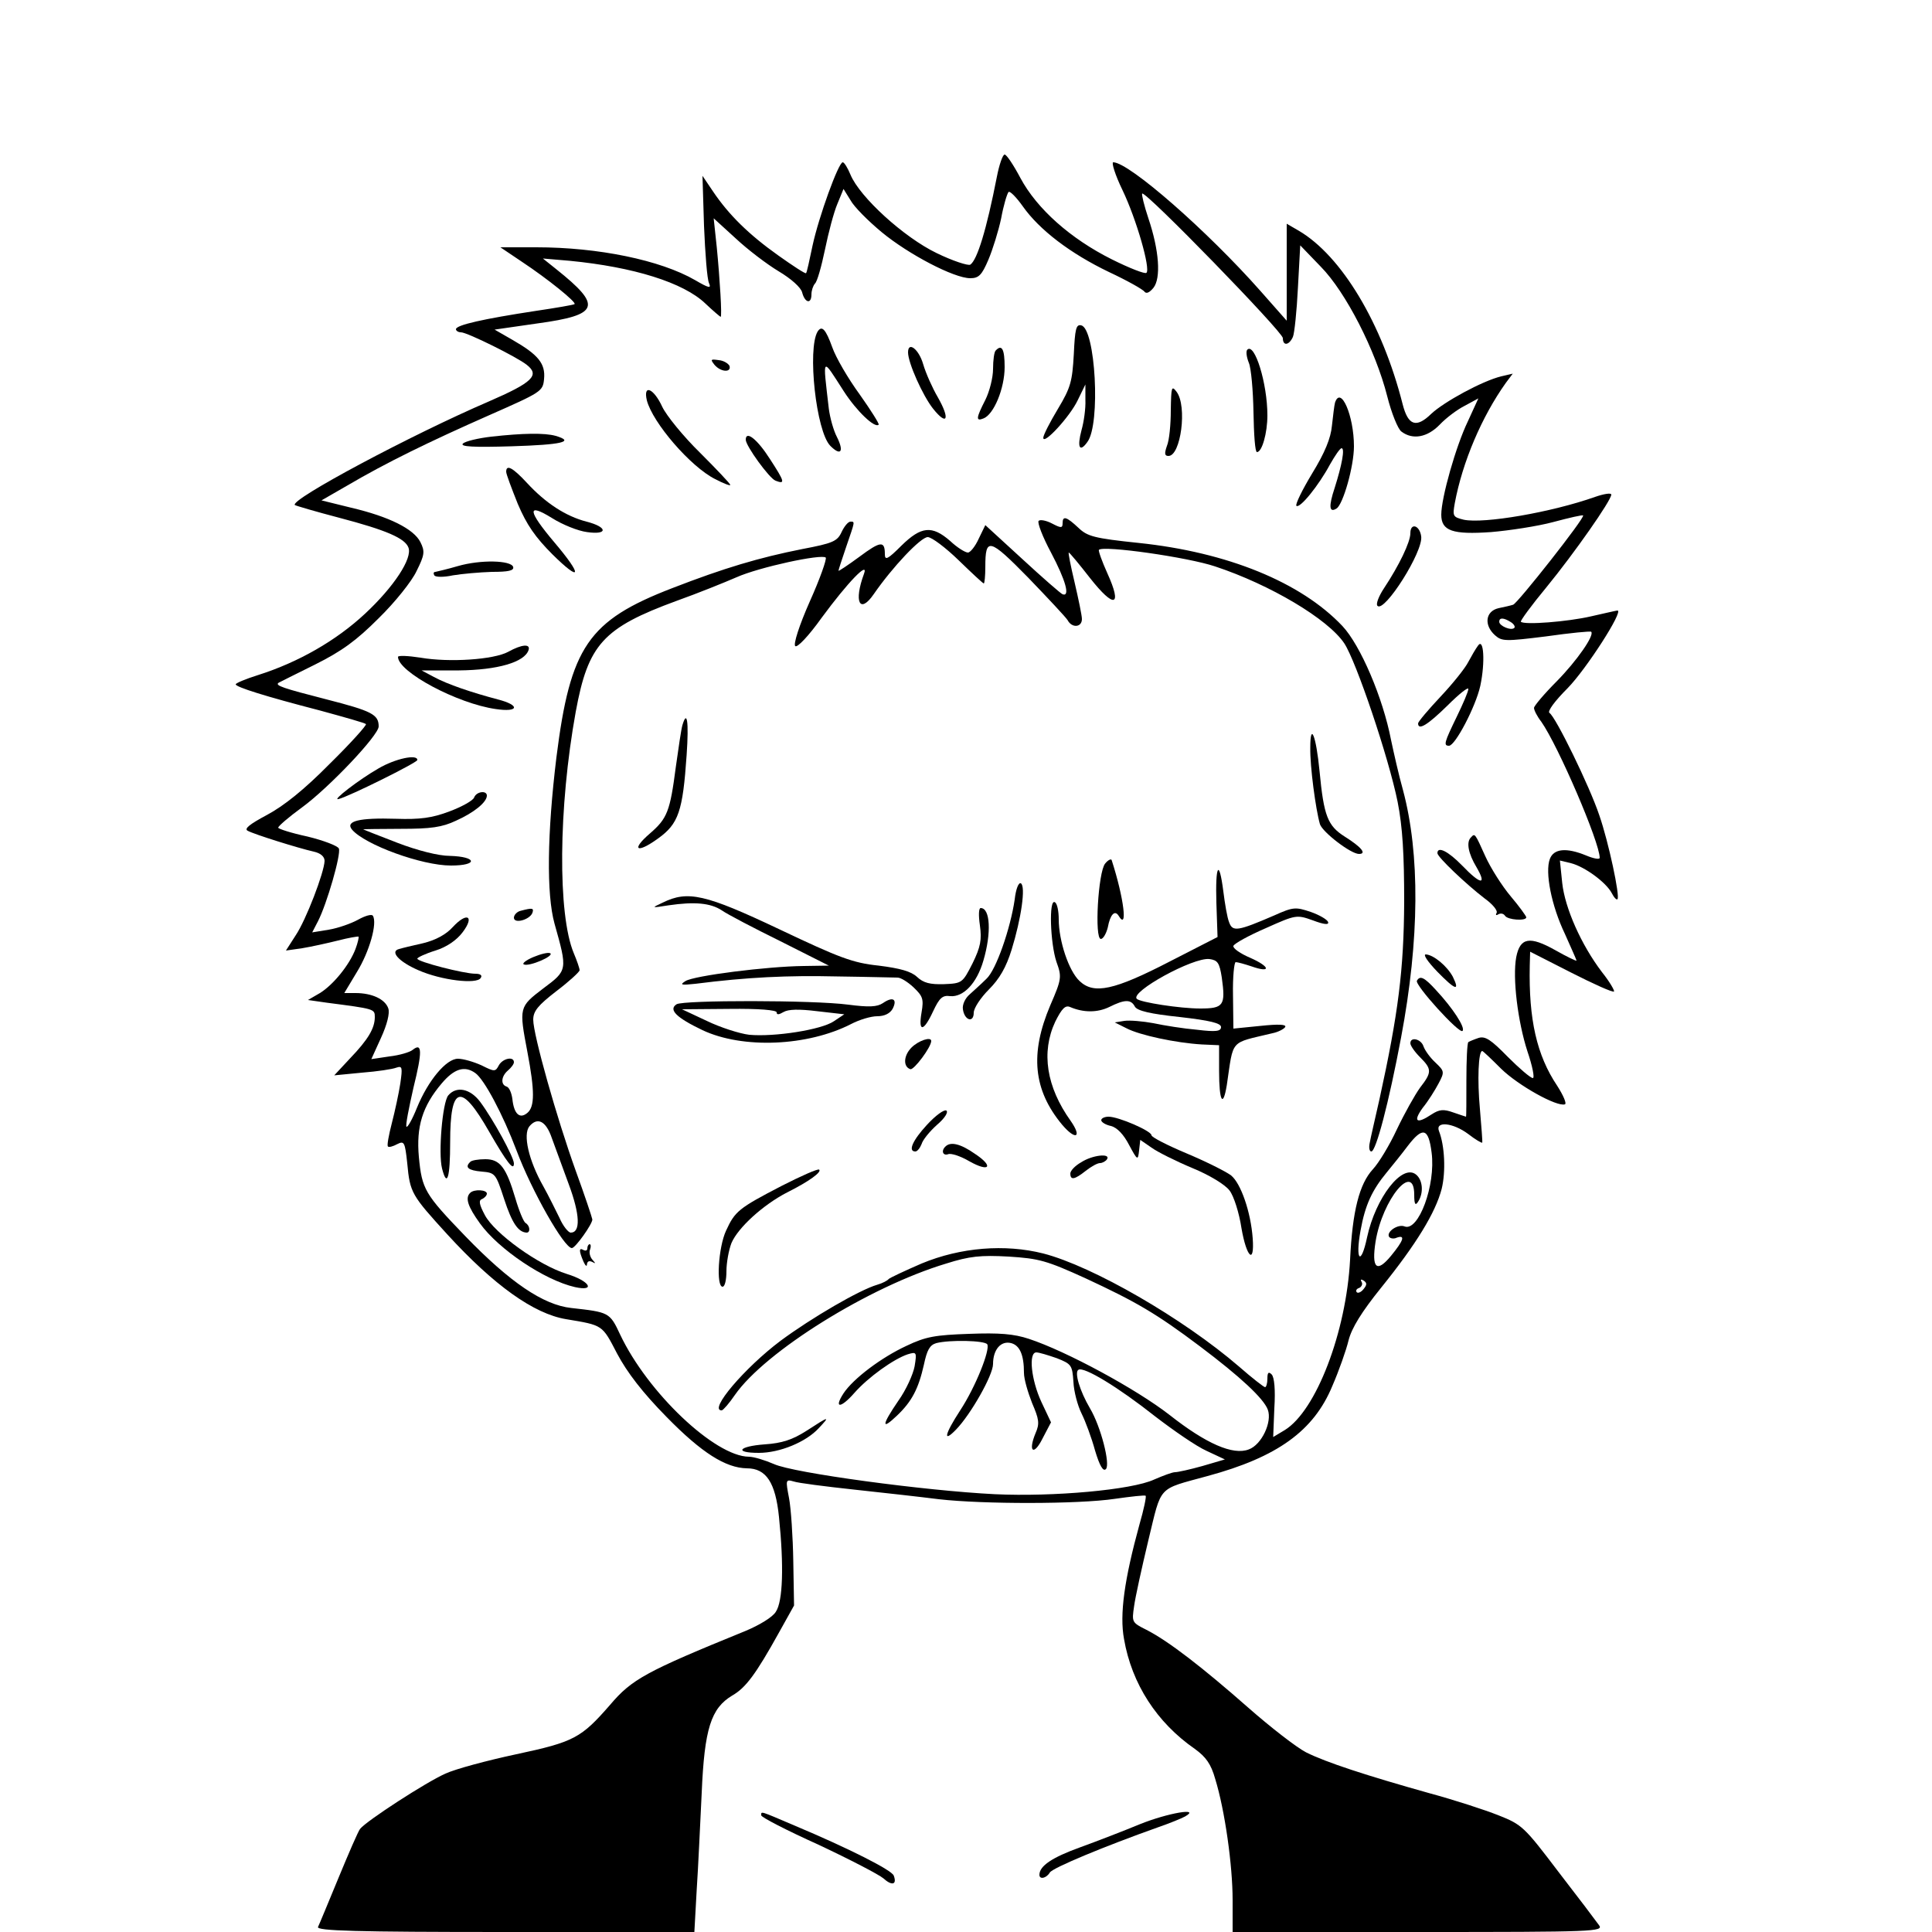 <?xml version="1.0" standalone="no"?>
<!DOCTYPE svg PUBLIC "-//W3C//DTD SVG 20010904//EN"
 "http://www.w3.org/TR/2001/REC-SVG-20010904/DTD/svg10.dtd">
<svg version="1.0" xmlns="http://www.w3.org/2000/svg"
 width="500pt" height="500pt" viewBox="0 0 500 500"
 preserveAspectRatio="xMidYMid meet">

<g transform="translate(0,500) scale(0.1,-0.1)"
fill="#000000" stroke="none">
<path d="M2580 4543 c-27 -138 -51 -216 -69 -228 -6 -3 -46 10 -87 30 -85 41
-199 145 -223 203 -7 17 -16 32 -20 32 -11 0 -62 -141 -78 -215 -8 -38 -15
-71 -17 -72 -2 -2 -34 19 -72 46 -76 54 -128 105 -169 166 l-27 40 4 -130 c3
-71 8 -138 13 -148 6 -14 0 -13 -36 8 -90 52 -251 85 -411 85 l-93 0 55 -37
c68 -45 142 -105 137 -110 -2 -2 -49 -10 -103 -18 -131 -20 -204 -36 -204 -47
0 -4 6 -8 13 -8 16 0 145 -64 170 -84 35 -27 15 -46 -98 -95 -200 -86 -515
-254 -502 -268 3 -2 54 -17 115 -33 122 -32 170 -53 179 -77 11 -28 -38 -102
-112 -171 -75 -70 -173 -126 -277 -159 -32 -10 -58 -21 -58 -24 0 -7 76 -31
219 -68 62 -17 116 -32 118 -35 3 -2 -39 -49 -94 -103 -66 -67 -119 -109 -162
-132 -45 -24 -60 -36 -50 -41 16 -9 131 -45 171 -54 18 -4 28 -13 28 -24 -1
-30 -48 -153 -75 -193 l-25 -39 42 6 c24 4 65 13 93 20 27 7 51 11 53 10 1 -2
-2 -16 -8 -32 -16 -42 -58 -93 -92 -114 l-31 -18 49 -7 c123 -16 124 -16 124
-37 0 -29 -17 -58 -64 -107 l-41 -44 72 7 c39 3 79 9 89 13 15 5 16 1 10 -41
-4 -26 -14 -72 -22 -103 -8 -31 -13 -58 -10 -60 2 -3 13 0 24 6 18 9 20 6 26
-50 7 -76 11 -82 104 -184 120 -131 223 -205 307 -219 96 -16 93 -14 132 -89
26 -49 66 -101 128 -164 91 -93 153 -132 208 -133 50 0 74 -37 83 -126 13
-127 10 -218 -8 -245 -8 -14 -43 -35 -79 -50 -258 -105 -294 -125 -350 -191
-75 -86 -93 -96 -243 -128 -75 -16 -157 -38 -183 -50 -50 -22 -204 -122 -221
-143 -5 -6 -30 -64 -56 -127 -26 -63 -50 -121 -53 -127 -4 -10 97 -13 485 -13
l489 0 6 108 c4 59 9 172 13 252 7 166 24 219 79 252 35 20 61 55 121 163 l39
70 -2 115 c-1 63 -6 137 -11 163 -9 47 -9 49 12 43 11 -4 82 -13 156 -21 74
-8 173 -19 220 -25 114 -13 361 -13 455 1 42 6 78 10 80 8 2 -3 -5 -36 -16
-74 -39 -142 -52 -233 -40 -297 20 -116 85 -216 183 -284 29 -21 42 -39 53
-78 25 -81 45 -224 45 -313 l0 -83 481 0 c459 0 480 1 467 18 -7 10 -54 72
-105 138 -88 116 -94 122 -155 146 -35 14 -115 40 -178 57 -164 46 -268 80
-320 106 -25 13 -92 65 -150 116 -117 103 -206 172 -263 201 -38 19 -38 20
-32 61 3 23 20 100 37 171 35 144 22 130 153 166 181 49 275 117 323 233 17
39 36 93 42 118 8 32 34 74 84 136 92 114 141 195 157 256 11 45 8 112 -7 150
-10 26 36 22 76 -8 18 -14 35 -24 36 -22 1 1 -2 40 -6 87 -7 75 -4 150 6 150
2 0 24 -21 49 -46 44 -43 144 -99 165 -92 5 2 -4 23 -20 48 -53 79 -74 172
-71 311 l1 36 106 -54 c59 -30 108 -52 111 -49 2 2 -11 25 -31 50 -54 71 -96
166 -103 231 l-6 58 29 -7 c35 -9 90 -49 105 -77 6 -12 13 -19 15 -16 7 7 -23
148 -47 217 -25 75 -113 255 -129 265 -6 4 14 31 47 64 48 49 146 201 129 201
-2 0 -33 -7 -68 -15 -60 -14 -174 -23 -182 -14 -2 2 27 42 66 89 72 88 168
225 168 240 0 5 -19 2 -42 -6 -113 -40 -288 -70 -340 -59 -28 7 -29 9 -23 43
20 107 70 224 132 311 l18 24 -30 -7 c-49 -12 -148 -66 -181 -97 -39 -38 -60
-30 -74 25 -53 209 -158 384 -269 449 l-31 18 0 -125 0 -126 -68 77 c-137 155
-340 333 -381 333 -5 0 5 -33 24 -72 36 -75 73 -204 62 -214 -3 -4 -44 12 -90
35 -106 53 -193 130 -236 210 -18 34 -36 61 -41 61 -5 0 -14 -26 -20 -57z
m-298 -144 c69 -57 187 -119 229 -119 22 0 30 8 47 48 11 26 26 74 33 107 6
33 15 63 19 68 3 4 20 -13 37 -37 43 -61 123 -122 223 -170 47 -22 88 -45 92
-51 5 -6 13 -2 23 10 20 25 15 97 -13 180 -11 33 -18 62 -16 64 8 8 364 -358
364 -374 0 -21 16 -19 26 3 4 9 10 67 13 127 l6 110 53 -55 c65 -66 142 -217
172 -335 11 -44 28 -86 37 -92 29 -22 67 -15 99 18 16 17 45 39 65 49 l35 19
-27 -59 c-31 -64 -69 -198 -69 -242 0 -42 29 -52 129 -45 47 4 120 15 161 26
41 11 76 19 77 17 6 -5 -170 -228 -181 -231 -6 -2 -23 -6 -38 -9 -34 -8 -38
-44 -9 -70 18 -16 27 -16 132 -3 63 9 115 14 117 12 9 -9 -37 -75 -89 -128
-32 -32 -59 -64 -59 -69 0 -6 8 -22 19 -36 44 -63 151 -312 151 -352 0 -5 -16
-2 -35 6 -51 21 -84 18 -94 -9 -13 -34 4 -121 39 -194 16 -36 30 -67 30 -69 0
-2 -25 10 -55 27 -66 37 -91 33 -101 -18 -10 -54 4 -167 29 -244 13 -38 19
-69 14 -69 -6 0 -35 25 -65 55 -43 44 -58 54 -75 49 -12 -4 -24 -9 -27 -11 -3
-3 -5 -47 -5 -99 0 -52 0 -94 -1 -94 -1 0 -15 5 -33 11 -25 9 -36 8 -56 -5
-39 -26 -49 -19 -23 17 14 17 32 46 41 63 16 30 15 32 -8 54 -14 13 -27 31
-31 42 -6 19 -34 26 -34 8 0 -6 11 -22 25 -36 31 -31 31 -39 0 -79 -13 -18
-40 -66 -60 -108 -19 -41 -47 -87 -62 -103 -35 -38 -53 -108 -59 -234 -10
-188 -88 -391 -169 -441 l-30 -18 3 75 c3 47 0 80 -7 87 -8 8 -11 5 -11 -11 0
-12 -3 -22 -6 -22 -3 0 -34 24 -67 53 -145 125 -379 260 -507 293 -99 25 -214
16 -315 -26 -44 -19 -82 -37 -85 -40 -3 -4 -16 -11 -30 -15 -45 -13 -169 -85
-250 -145 -92 -69 -188 -181 -152 -180 4 1 19 18 34 40 78 112 347 280 547
340 60 19 89 22 161 18 79 -5 98 -10 201 -57 129 -60 181 -90 294 -175 105
-79 165 -135 176 -164 12 -32 -16 -91 -49 -103 -41 -16 -111 15 -205 89 -86
67 -267 165 -364 197 -39 13 -77 16 -155 13 -87 -3 -112 -7 -162 -31 -65 -30
-138 -85 -163 -123 -26 -40 -7 -39 28 1 36 41 102 88 138 100 23 7 24 6 18
-31 -4 -21 -22 -61 -42 -89 -43 -63 -45 -78 -4 -39 39 37 56 70 70 132 8 38
15 51 32 56 35 9 125 7 132 -3 8 -14 -30 -110 -70 -171 -41 -63 -45 -85 -11
-50 38 39 96 141 96 170 0 37 20 61 47 54 22 -6 33 -30 33 -77 0 -16 10 -50
21 -78 18 -42 20 -53 9 -78 -20 -48 -5 -60 18 -14 l22 42 -25 53 c-26 56 -34
128 -13 128 7 0 30 -7 53 -15 38 -15 40 -18 43 -61 1 -25 11 -62 21 -82 10
-20 26 -63 35 -96 12 -40 21 -55 28 -48 12 12 -13 110 -41 157 -27 46 -41 94
-30 100 14 9 103 -45 199 -121 47 -36 106 -77 133 -89 l47 -22 -58 -17 c-32
-9 -64 -16 -71 -16 -7 0 -31 -9 -54 -19 -58 -27 -261 -45 -412 -38 -182 9
-522 55 -572 78 -23 10 -52 19 -65 19 -88 1 -262 166 -333 316 -27 58 -29 58
-127 69 -72 8 -158 66 -274 186 -105 109 -112 121 -120 205 -7 78 9 131 59
190 32 38 59 47 87 27 23 -16 71 -106 107 -201 39 -104 123 -252 143 -252 9 0
53 62 53 74 -1 6 -20 63 -43 126 -49 136 -110 352 -110 391 0 22 12 37 60 74
33 25 60 50 60 54 0 5 -7 25 -15 44 -42 100 -40 377 5 625 32 174 70 217 261
287 56 20 125 48 155 61 58 26 220 61 231 51 3 -4 -15 -55 -41 -113 -28 -63
-43 -111 -38 -116 5 -5 34 25 69 74 67 91 122 148 109 113 -27 -73 -11 -105
25 -53 49 71 122 148 140 148 10 0 46 -27 80 -60 34 -33 63 -60 65 -60 2 0 4
19 4 43 0 77 10 75 111 -28 51 -53 97 -102 102 -110 11 -21 37 -19 37 3 0 9
-9 52 -19 95 -10 42 -17 77 -15 77 2 0 27 -30 55 -66 63 -80 84 -74 45 12 -14
31 -24 59 -22 61 11 12 230 -19 301 -43 142 -47 292 -136 334 -199 31 -47 115
-296 138 -410 13 -66 17 -136 17 -260 -1 -174 -15 -287 -64 -510 -11 -49 -23
-100 -25 -112 -3 -13 -1 -23 4 -23 12 0 45 125 77 295 48 255 49 475 5 640
-11 39 -24 97 -31 130 -21 109 -79 245 -126 295 -107 113 -297 191 -528 215
-115 12 -132 17 -155 39 -31 29 -41 32 -41 12 0 -13 -4 -13 -27 -1 -15 8 -31
11 -35 7 -4 -4 10 -41 32 -82 38 -72 50 -115 30 -108 -5 2 -52 43 -104 91
l-96 88 -17 -35 c-9 -20 -22 -36 -28 -36 -7 0 -28 13 -46 30 -47 41 -75 38
-126 -12 -36 -36 -43 -39 -43 -22 0 35 -11 34 -66 -7 -30 -22 -54 -38 -54 -36
0 2 9 30 20 62 23 67 23 65 11 65 -6 0 -16 -12 -23 -27 -11 -24 -23 -29 -102
-44 -111 -22 -202 -49 -336 -101 -218 -84 -264 -152 -300 -438 -24 -197 -26
-354 -5 -430 34 -121 34 -121 -29 -168 -63 -48 -63 -49 -41 -165 19 -100 19
-141 0 -157 -20 -17 -35 -3 -39 36 -2 15 -8 30 -15 32 -16 5 -14 27 4 42 8 7
15 16 15 21 0 16 -29 10 -39 -8 -9 -17 -11 -17 -45 0 -20 9 -47 17 -61 17 -30
0 -77 -56 -106 -127 -12 -30 -24 -51 -27 -49 -3 3 6 48 18 101 23 93 23 118
-2 98 -7 -6 -34 -14 -60 -17 l-47 -7 25 55 c16 35 23 64 19 76 -8 24 -42 40
-85 40 l-29 0 33 55 c32 52 53 126 41 145 -3 5 -20 0 -38 -10 -18 -10 -52 -22
-76 -26 l-43 -7 15 29 c23 45 60 173 54 188 -3 7 -40 21 -81 31 -42 9 -76 20
-76 23 0 4 28 28 61 52 70 51 199 187 199 210 0 31 -18 40 -135 70 -113 29
-134 36 -124 43 2 1 45 23 94 47 70 35 107 62 165 120 42 41 86 96 98 122 21
42 22 51 10 75 -17 34 -81 66 -179 89 l-77 19 66 38 c102 60 213 114 367 182
136 60 140 62 143 94 4 40 -15 63 -81 101 l-47 27 111 16 c161 22 168 45 49
140 l-35 28 70 -6 c164 -16 294 -56 351 -111 20 -19 38 -34 39 -34 4 0 -2 98
-10 180 l-8 75 57 -52 c31 -29 81 -67 111 -85 32 -19 58 -42 61 -55 7 -27 24
-31 24 -5 0 10 4 22 9 28 6 5 17 45 26 88 9 44 23 97 32 118 l16 39 18 -29 c9
-17 46 -54 81 -83z m1628 -1009 c8 -5 12 -12 9 -15 -8 -8 -39 5 -39 16 0 11
11 11 30 -1z m-2482 -1335 c8 -22 28 -76 44 -120 29 -78 31 -125 5 -125 -6 0
-20 17 -29 38 -10 20 -28 57 -42 82 -38 67 -53 134 -36 155 21 25 43 14 58
-30z m2277 -38 c11 -84 -34 -205 -70 -191 -17 7 -48 -14 -40 -27 3 -4 12 -6
20 -2 23 8 17 -8 -15 -47 -37 -45 -51 -33 -40 37 18 110 100 208 100 121 0
-25 3 -29 10 -18 15 23 12 56 -5 70 -36 30 -105 -60 -127 -162 -16 -76 -31
-60 -17 17 12 67 30 105 68 151 14 17 39 48 54 68 39 51 54 47 62 -17z m-176
-353 c-6 -8 -15 -12 -18 -8 -3 4 0 9 7 11 6 3 9 10 6 15 -4 7 -2 8 5 4 9 -6 9
-11 0 -22z"/>
<path d="M2779 4083 c-4 -70 -8 -86 -41 -141 -21 -35 -38 -68 -38 -75 0 -20
69 55 89 97 l20 41 0 -40 c1 -22 -4 -57 -10 -78 -12 -45 -5 -59 15 -31 35 46
21 295 -16 302 -13 3 -16 -9 -19 -75z"/>
<path d="M2116 4142 c-27 -45 -4 -259 33 -296 27 -27 36 -15 17 23 -9 17 -18
50 -21 73 -16 139 -19 135 39 45 33 -51 80 -96 90 -86 2 2 -20 37 -49 78 -30
41 -62 96 -71 122 -17 47 -27 58 -38 41z"/>
<path d="M2350 4088 c0 -27 38 -112 65 -146 37 -46 44 -26 12 30 -14 24 -31
62 -38 86 -11 38 -39 60 -39 30z"/>
<path d="M2577 4093 c-4 -3 -7 -25 -7 -48 0 -22 -9 -58 -20 -80 -24 -47 -25
-56 -5 -48 27 10 55 78 55 133 0 46 -7 60 -23 43z"/>
<path d="M3228 4095 c-4 -4 -2 -19 4 -34 6 -14 11 -72 12 -128 1 -57 4 -103 9
-103 13 0 27 49 27 95 0 83 -33 189 -52 170z"/>
<path d="M1849 4056 c16 -19 44 -21 39 -3 -3 6 -15 14 -28 15 -21 3 -22 2 -11
-12z"/>
<path d="M3030 3938 c0 -37 -4 -78 -10 -92 -7 -20 -6 -26 4 -26 32 0 49 129
21 166 -13 17 -14 13 -15 -48z"/>
<path d="M1674 3964 c15 -58 113 -172 177 -204 21 -11 39 -18 39 -15 0 3 -35
40 -78 83 -43 42 -87 96 -98 119 -22 48 -50 60 -40 17z"/>
<path d="M3455 3958 c-2 -7 -5 -34 -8 -60 -3 -32 -18 -69 -51 -123 -26 -43
-44 -80 -41 -84 9 -8 58 53 87 107 13 23 26 42 30 42 9 0 1 -43 -18 -103 -16
-48 -14 -65 5 -53 17 11 45 109 45 161 0 79 -34 158 -49 113z"/>
<path d="M1272 3870 c-35 -4 -68 -12 -74 -18 -8 -8 27 -10 126 -7 130 4 165
12 114 27 -29 8 -85 7 -166 -2z"/>
<path d="M1930 3862 c0 -16 61 -100 77 -106 26 -10 24 -3 -15 57 -32 50 -62
74 -62 49z"/>
<path d="M1310 3779 c0 -6 14 -43 30 -83 23 -54 45 -86 90 -131 75 -74 78 -55
5 31 -70 83 -72 104 -6 63 27 -17 67 -33 90 -36 55 -8 54 13 -1 27 -54 14
-106 48 -154 100 -37 40 -54 49 -54 29z"/>
<path d="M3650 3620 c0 -23 -29 -83 -68 -142 -14 -21 -22 -42 -17 -46 18 -18
119 141 113 180 -4 29 -28 36 -28 8z"/>
<path d="M1185 3535 c-27 -8 -54 -14 -58 -15 -5 0 -6 -4 -3 -9 3 -5 25 -5 48
0 24 4 69 8 101 9 42 0 58 3 55 13 -6 17 -84 19 -143 2z"/>
<path d="M3825 3329 c-6 -8 -17 -27 -25 -42 -8 -16 -40 -56 -72 -90 -32 -34
-58 -65 -58 -69 0 -20 26 -3 76 46 30 30 54 49 54 43 0 -7 -14 -39 -30 -72
-32 -66 -35 -75 -20 -75 16 0 69 101 81 155 13 61 9 126 -6 104z"/>
<path d="M1315 3313 c-37 -20 -151 -28 -227 -15 -32 5 -58 6 -58 2 0 -39 154
-121 253 -135 60 -9 64 10 5 25 -68 18 -130 39 -165 58 l-32 17 97 0 c99 1
170 21 180 53 5 16 -17 15 -53 -5z"/>
<path d="M1766 3123 c-3 -10 -10 -58 -17 -108 -15 -115 -22 -133 -67 -172 -50
-43 -34 -53 21 -13 53 38 64 70 74 216 6 88 1 118 -11 77z"/>
<path d="M3391 3065 c-1 -48 14 -160 25 -198 7 -21 80 -77 101 -77 21 0 6 18
-37 45 -44 28 -54 53 -65 169 -9 93 -24 129 -24 61z"/>
<path d="M979 3011 c-49 -28 -122 -84 -103 -79 28 7 203 94 204 101 1 16 -57
4 -101 -22z"/>
<path d="M1227 2936 c-3 -8 -32 -24 -64 -36 -45 -17 -76 -21 -138 -19 -96 3
-132 -6 -114 -28 33 -39 180 -93 256 -93 71 0 68 23 -3 25 -29 0 -84 14 -136
34 -49 19 -88 34 -88 35 0 0 44 1 98 1 77 0 106 4 142 21 47 21 80 48 80 65 0
14 -27 11 -33 -5z"/>
<path d="M3807 2833 c-13 -12 -7 -42 14 -77 28 -48 11 -46 -37 4 -36 37 -64
51 -64 32 0 -10 75 -81 122 -117 21 -15 35 -32 31 -38 -3 -5 -1 -7 5 -3 6 3
13 2 17 -4 7 -11 55 -14 55 -4 0 3 -18 28 -40 54 -22 26 -52 73 -66 104 -27
60 -27 60 -37 49z"/>
<path d="M2860 2765 c-18 -22 -28 -195 -11 -195 6 0 14 14 18 30 6 33 18 46
28 30 24 -40 14 45 -18 144 -1 4 -9 1 -17 -9z"/>
<path d="M3148 2663 l3 -88 -123 -63 c-145 -75 -197 -86 -234 -51 -28 26 -54
104 -54 160 0 21 -4 41 -10 44 -16 10 -12 -106 4 -154 14 -39 14 -44 -16 -113
-53 -125 -44 -219 31 -309 35 -41 52 -33 22 10 -63 88 -77 178 -40 257 17 34
26 43 38 38 35 -15 71 -15 102 0 40 20 56 20 66 1 6 -11 40 -19 116 -27 79 -9
107 -16 107 -26 0 -11 -13 -13 -62 -7 -35 3 -85 11 -113 17 -27 5 -61 8 -75 6
l-25 -4 30 -15 c34 -18 128 -38 195 -42 l45 -2 0 -67 c0 -78 10 -97 20 -36 18
121 6 107 118 134 15 3 30 11 33 16 4 7 -17 8 -64 3 l-70 -7 -1 86 c-1 47 3
86 7 86 5 0 23 -5 41 -11 51 -18 49 -1 -3 22 -26 11 -46 25 -44 31 2 6 40 27
84 46 78 35 80 35 122 20 29 -11 42 -12 39 -4 -2 6 -22 18 -45 26 -39 13 -45
13 -94 -9 -95 -41 -108 -43 -117 -18 -5 12 -11 48 -15 80 -11 86 -21 69 -18
-30z m14 -193 c10 -72 5 -80 -56 -80 -52 0 -155 16 -164 25 -18 18 146 108
188 103 21 -3 26 -9 32 -48z"/>
<path d="M2626 2672 c-11 -75 -48 -182 -73 -205 -12 -12 -32 -30 -43 -40 -12
-10 -20 -27 -18 -39 4 -29 28 -36 28 -9 0 12 18 39 39 60 28 28 45 58 59 103
25 81 37 164 24 172 -6 3 -13 -15 -16 -42z"/>
<path d="M1715 2664 c-30 -14 -30 -14 15 -7 68 10 109 6 138 -13 14 -10 83
-46 152 -80 l125 -63 -65 -1 c-95 -1 -284 -25 -306 -39 -16 -10 -11 -11 26 -7
133 17 239 22 366 19 78 -1 148 -3 157 -3 8 0 26 -11 41 -25 24 -23 27 -30 21
-65 -9 -52 5 -51 30 3 16 34 24 42 44 39 34 -3 69 33 86 92 21 71 18 136 -7
136 -5 0 -6 -18 -2 -45 5 -37 2 -55 -19 -98 -26 -51 -27 -52 -74 -54 -36 -1
-53 3 -70 19 -15 14 -43 22 -99 29 -67 7 -101 20 -257 94 -192 91 -237 101
-302 69z"/>
<path d="M1348 2643 c-10 -2 -18 -11 -18 -18 0 -17 42 -5 48 13 4 12 0 13 -30
5z"/>
<path d="M1172 2601 c-17 -19 -44 -34 -77 -42 -27 -6 -56 -13 -62 -15 -25 -6
-1 -33 50 -55 59 -26 151 -37 161 -20 5 7 -1 11 -14 11 -29 0 -150 31 -150 39
0 3 21 13 47 21 29 9 55 27 70 47 32 42 12 54 -25 14z"/>
<path d="M1380 2523 c-19 -8 -30 -17 -24 -19 14 -6 79 22 68 29 -5 3 -25 -2
-44 -10z"/>
<path d="M3720 2485 c46 -47 59 -52 40 -13 -15 28 -50 57 -70 58 -8 0 5 -19
30 -45z"/>
<path d="M3667 2462 c-7 -10 110 -139 118 -130 8 8 -25 59 -69 106 -30 33 -41
38 -49 24z"/>
<path d="M2285 2404 c-15 -10 -36 -11 -90 -4 -91 12 -426 12 -444 1 -22 -14 0
-35 67 -67 104 -49 272 -42 385 16 21 11 51 20 67 20 19 0 33 7 40 19 13 25 1
33 -25 15z m-275 -24 c0 -7 6 -6 18 1 12 7 39 8 87 2 l70 -8 -27 -18 c-32 -22
-154 -41 -219 -35 -25 3 -75 19 -110 36 l-64 30 123 1 c76 1 122 -3 122 -9z"/>
<path d="M2359 2289 c-21 -21 -22 -50 -3 -56 9 -3 54 57 54 73 0 12 -33 1 -51
-17z"/>
<path d="M1160 2165 c-15 -18 -26 -150 -16 -189 13 -51 21 -24 21 68 0 148 28
155 101 27 46 -80 64 -103 64 -82 0 16 -53 113 -87 159 -26 35 -62 42 -83 17z"/>
<path d="M2399 2089 c-37 -40 -50 -69 -30 -69 5 0 12 9 16 19 3 11 21 33 40
50 20 17 30 33 24 37 -6 3 -28 -13 -50 -37z"/>
<path d="M2850 2101 c0 -5 11 -12 25 -15 16 -4 33 -22 47 -49 22 -41 23 -41
26 -14 l3 27 29 -20 c15 -11 63 -35 106 -53 44 -18 85 -43 96 -58 11 -14 25
-58 31 -98 13 -75 34 -95 29 -26 -5 69 -31 143 -56 163 -13 10 -65 36 -115 57
-50 21 -91 42 -91 47 0 11 -85 48 -111 48 -10 0 -19 -4 -19 -9z"/>
<path d="M2447 2033 c-12 -11 -7 -25 7 -20 7 3 32 -5 54 -18 53 -30 65 -14 15
19 -37 26 -63 32 -76 19z"/>
<path d="M2798 1992 c-16 -9 -28 -22 -28 -29 0 -18 11 -16 40 7 14 11 30 20
37 20 6 0 15 5 18 10 10 16 -38 11 -67 -8z"/>
<path d="M1217 1993 c-15 -14 -5 -22 29 -25 36 -3 37 -5 59 -72 20 -61 36 -85
58 -86 10 0 9 18 -3 25 -5 3 -17 32 -26 63 -24 81 -40 102 -78 102 -18 0 -36
-3 -39 -7z"/>
<path d="M2023 1931 c-112 -58 -121 -66 -144 -116 -20 -43 -26 -145 -9 -145 6
0 10 18 10 40 0 22 6 55 13 73 17 40 82 99 144 131 58 29 90 53 83 59 -3 3
-46 -16 -97 -42z"/>
<path d="M1217 1913 c-14 -13 -6 -36 25 -79 48 -67 167 -147 246 -165 55 -12
38 16 -21 34 -74 23 -187 105 -212 152 -15 28 -17 39 -7 42 6 3 12 9 12 14 0
10 -33 12 -43 2z"/>
<path d="M1520 1769 c0 -5 -4 -7 -10 -4 -12 7 -12 -2 0 -30 5 -11 9 -14 9 -7
1 8 6 10 14 6 9 -5 9 -4 0 6 -6 7 -9 19 -6 26 3 8 2 14 -1 14 -3 0 -6 -5 -6
-11z"/>
<path d="M2087 1297 c-36 -23 -63 -32 -108 -35 -68 -5 -80 -22 -15 -22 54 0
122 28 155 64 30 32 28 32 -32 -7z"/>
<path d="M1970 302 c0 -5 66 -39 148 -76 81 -38 156 -77 168 -87 22 -20 36
-17 27 7 -5 14 -115 70 -258 130 -89 38 -85 37 -85 26z"/>
<path d="M2950 279 c-41 -17 -111 -44 -155 -60 -72 -26 -105 -48 -105 -71 0
-13 18 -9 27 6 7 12 142 68 280 117 29 10 61 23 70 28 42 24 -45 9 -117 -20z"/>
</g>
</svg>
